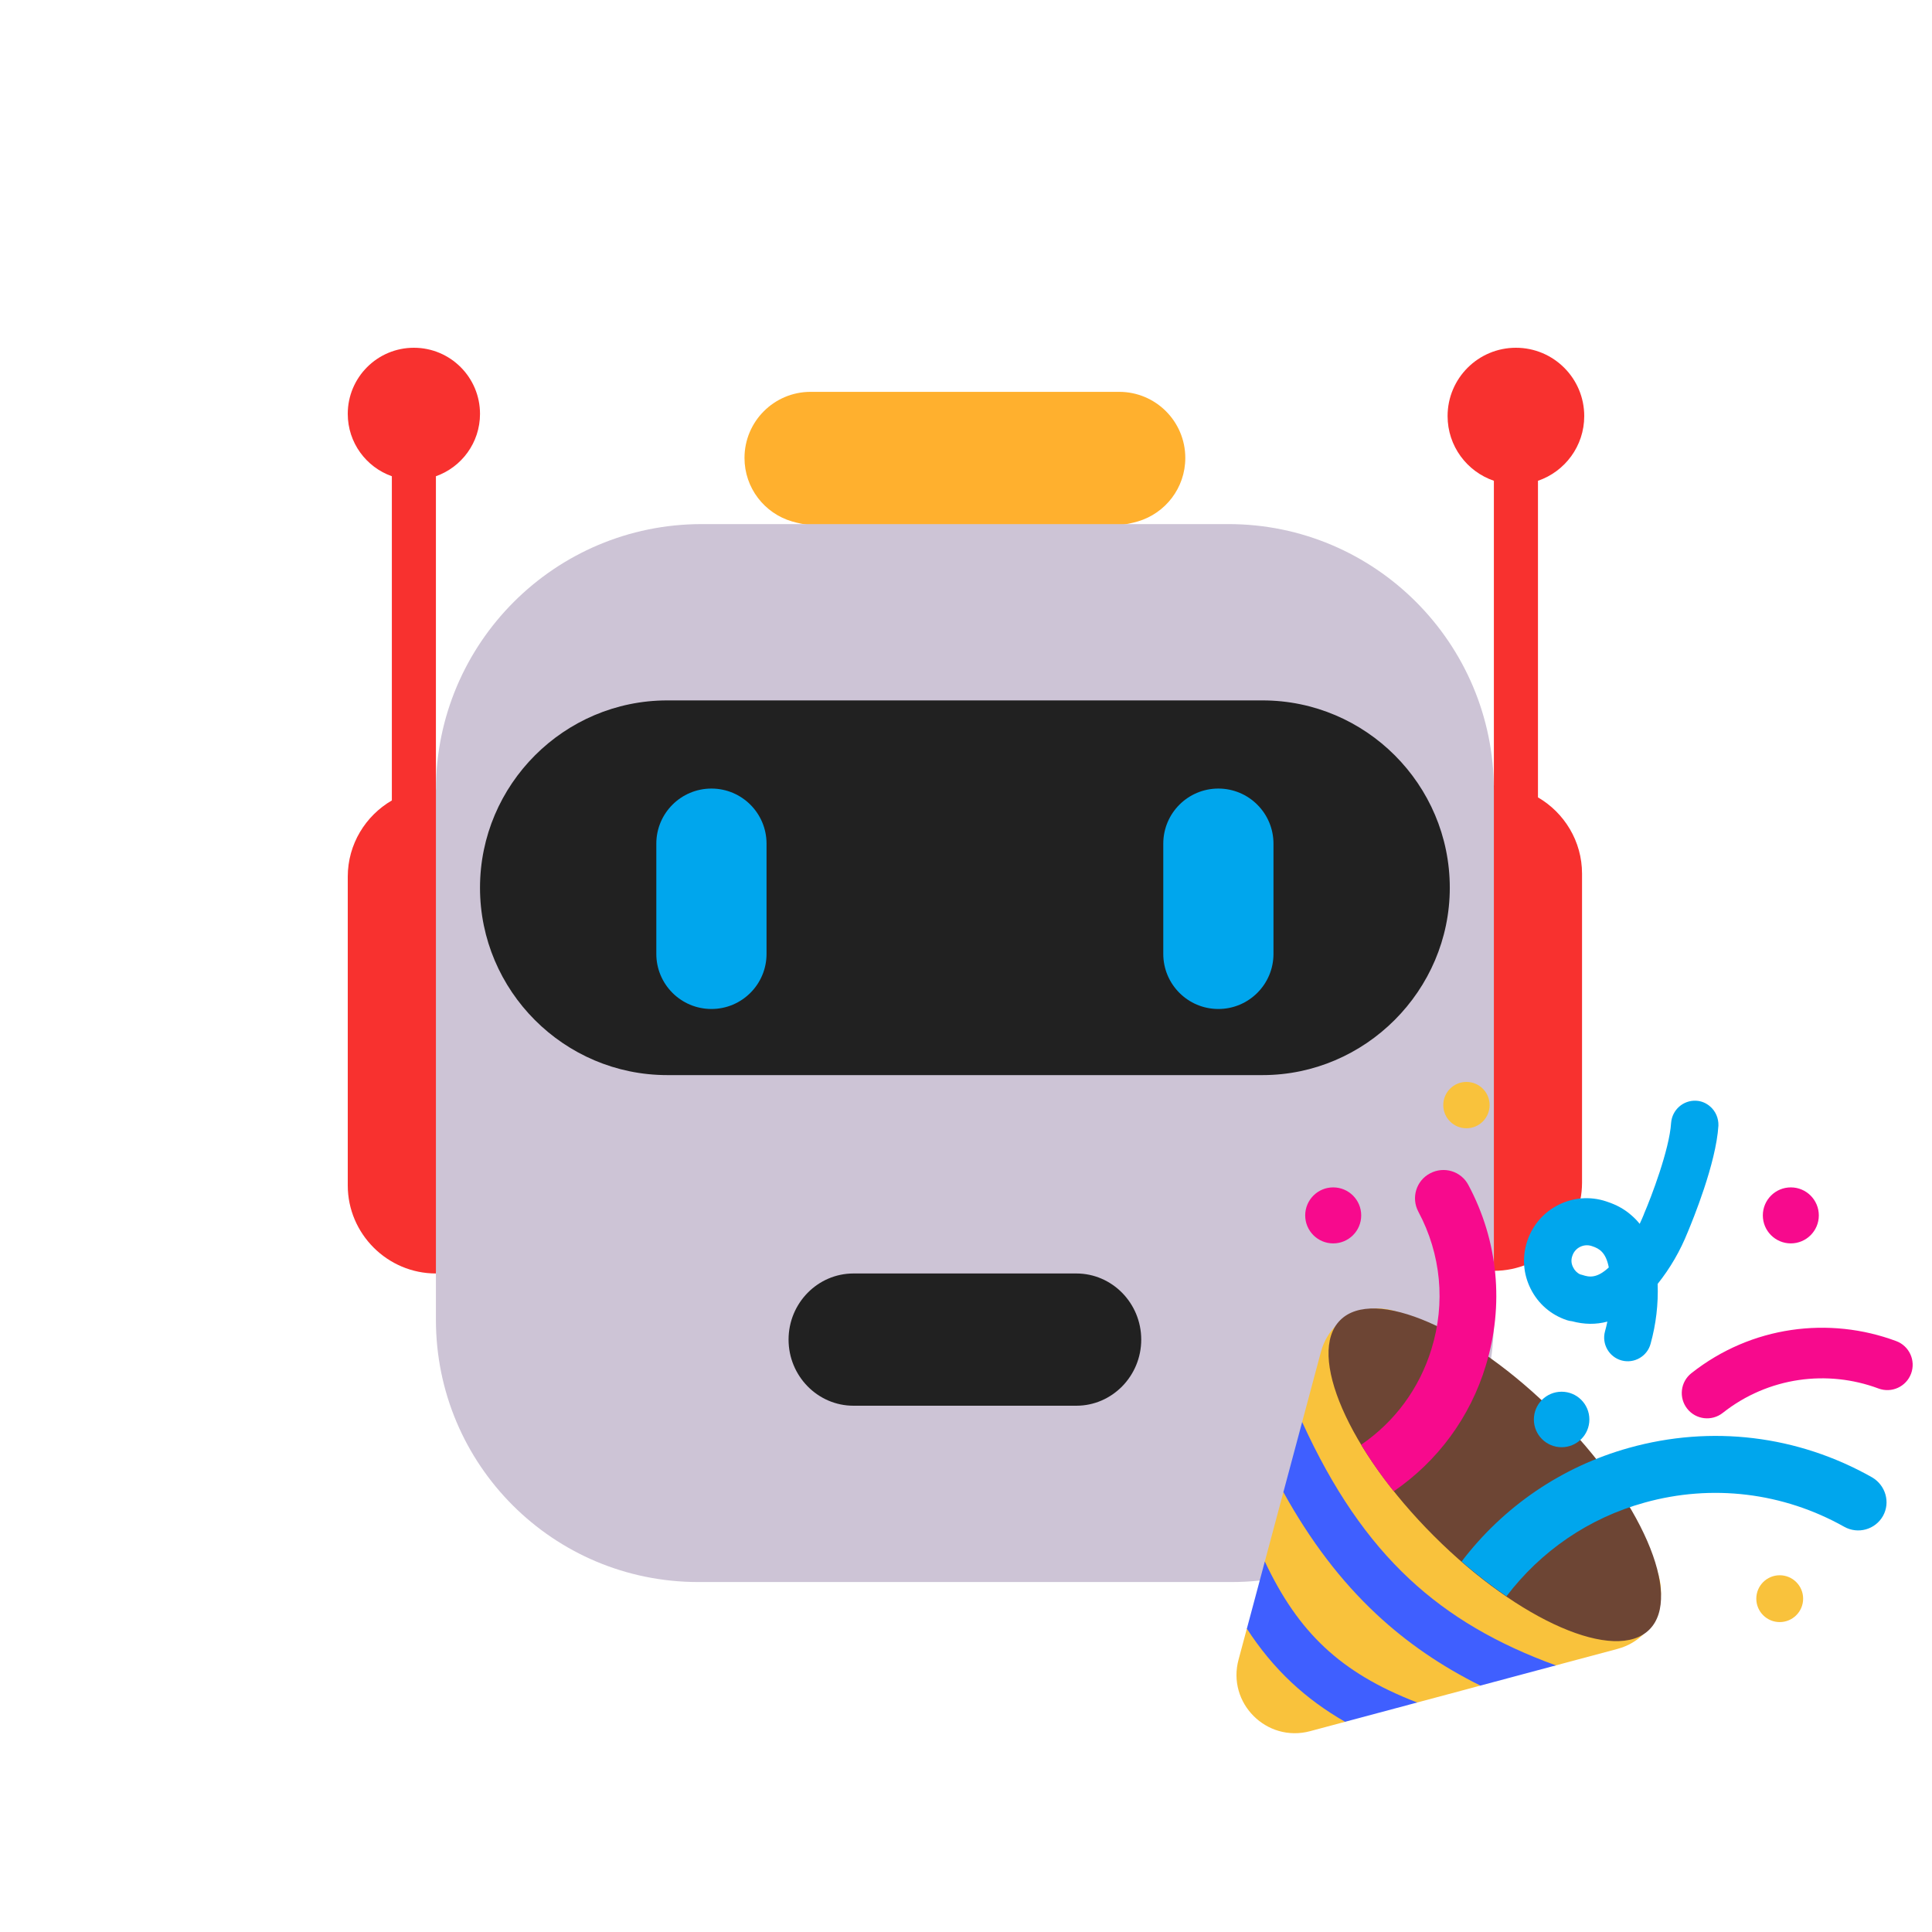 <svg width="100" height="100" viewBox="0 0 100 100" fill="none" xmlns="http://www.w3.org/2000/svg">
<path d="M24.845 21.422C24.845 22.913 23.893 24.18 22.563 24.65V40.816L27.493 53.335L22.563 65.915C20.053 65.915 18 63.863 18 61.355V45.376C18 43.697 18.92 42.223 20.282 41.431V24.65C18.952 24.18 18 22.913 18 21.422C18 19.532 19.532 18 21.422 18C23.313 18 24.845 19.532 24.845 21.422Z" fill="#F8312F"/>
<path d="M82 21.537C82 23.09 80.998 24.41 79.605 24.885V41.272C80.966 42.064 81.886 43.54 81.886 45.22V61.215C81.886 63.724 79.833 65.778 77.323 65.778L70.614 52.82L77.323 40.657V24.885C75.93 24.41 74.927 23.091 74.927 21.537C74.927 19.583 76.51 18 78.464 18C80.417 18 82 19.583 82 21.537Z" fill="#F8312F"/>
<path d="M38.535 23.704C38.535 21.814 40.067 20.282 41.957 20.282H57.929C59.819 20.282 61.351 21.814 61.351 23.704C61.351 25.254 60.321 26.563 58.908 26.985C58.277 27.172 57.608 27.221 56.977 27.409L50.011 29.472L42.895 27.4C42.273 27.218 41.615 27.171 40.994 26.989C39.573 26.573 38.535 25.26 38.535 23.704Z" fill="#FFB02E"/>
<path d="M63.747 81.886H36.139C28.633 81.886 22.563 75.817 22.563 68.31V40.885C22.563 33.287 28.724 27.127 36.322 27.127H63.587C71.162 27.127 77.323 33.287 77.323 40.885V68.333C77.323 75.817 71.254 81.886 63.747 81.886Z" fill="#CDC4D6"/>
<path d="M34.536 55.647H65.35C70.665 55.647 75.041 51.269 75.041 45.95C75.041 40.609 70.688 36.253 65.35 36.253H34.536C29.198 36.253 24.845 40.609 24.845 45.95C24.845 51.291 29.198 55.647 34.536 55.647Z" fill="#212121"/>
<path d="M44.175 72.76H55.712C57.562 72.76 59.07 71.223 59.07 69.337C59.07 67.451 57.562 65.915 55.712 65.915H44.175C42.324 65.915 40.816 67.451 40.816 69.337C40.816 71.223 42.324 72.76 44.175 72.76Z" fill="#212121"/>
<path d="M36.824 40.816C35.248 40.816 33.971 42.093 33.971 43.669V49.373C33.971 50.948 35.248 52.225 36.824 52.225C38.399 52.225 39.676 50.948 39.676 49.373V43.669C39.676 42.093 38.399 40.816 36.824 40.816Z" fill="#00A6ED"/>
<path d="M63.062 40.816C61.487 40.816 60.211 42.093 60.211 43.669V49.373C60.211 50.948 61.487 52.225 63.062 52.225C64.638 52.225 65.915 50.948 65.915 49.373V43.669C65.915 42.093 64.638 40.816 63.062 40.816Z" fill="#00A6ED"/>
<path d="M67.807 89.606L69.646 89.114L70.139 88.045L73.325 88.129L76.639 87.242L77.385 86.085L80.486 86.212L83.723 85.346C85.972 84.746 86.734 81.923 85.085 80.274L73.441 68.618C71.792 66.969 68.969 67.718 68.369 69.98L67.404 73.586L67.539 76.515L66.439 77.192L65.452 80.879L65.617 83.687L64.539 84.291L64.109 85.895C63.497 88.144 65.558 90.206 67.807 89.606Z" fill="#F9C23C"/>
<path d="M71.244 83.55C69.394 81.823 67.819 79.744 66.428 77.232L67.399 73.603C68.996 77.099 70.793 79.711 72.948 81.724C75.026 83.664 77.486 85.093 80.532 86.2L76.623 87.246C74.622 86.25 72.842 85.042 71.244 83.55Z" fill="#3F5FFF"/>
<path d="M66.854 87.09C65.97 86.263 65.21 85.337 64.537 84.299L65.467 80.823C66.345 82.684 67.328 84.113 68.56 85.265C69.789 86.415 71.319 87.338 73.355 88.121L69.621 89.12C68.593 88.53 67.678 87.86 66.854 87.09Z" fill="#3F5FFF"/>
<path d="M85.372 84.346C87.121 82.597 84.947 77.6 80.525 73.178C76.102 68.755 71.118 66.582 69.369 68.331C67.62 70.079 69.793 75.077 74.216 79.499C78.638 83.921 83.636 86.083 85.372 84.346Z" fill="#6D4534"/>
<path d="M76.002 61.334C77.552 64.233 77.864 67.556 76.902 70.692C76.09 73.365 74.416 75.626 72.142 77.188C71.493 76.376 70.93 75.564 70.456 74.777C72.192 73.59 73.466 71.866 74.091 69.83C74.828 67.444 74.591 64.92 73.416 62.721C73.029 61.997 73.304 61.11 74.016 60.735C74.741 60.348 75.628 60.622 76.002 61.334Z" fill="#F70A8D"/>
<path d="M89.17 73.131C91.532 71.265 94.595 70.885 97.232 71.869C97.91 72.121 98.664 71.777 98.917 71.099C99.17 70.422 98.825 69.667 98.148 69.415C94.688 68.125 90.656 68.619 87.546 71.076C86.978 71.524 86.882 72.347 87.33 72.915C87.779 73.483 88.602 73.579 89.17 73.131Z" fill="#F70A8D"/>
<path d="M69.006 64.358C69.807 64.358 70.456 63.709 70.456 62.909C70.456 62.108 69.807 61.459 69.006 61.459C68.206 61.459 67.557 62.108 67.557 62.909C67.557 63.709 68.206 64.358 69.006 64.358Z" fill="#F70A8D"/>
<path d="M94.142 62.909C94.142 63.709 93.493 64.358 92.693 64.358C91.892 64.358 91.244 63.709 91.244 62.909C91.244 62.108 91.892 61.459 92.693 61.459C93.493 61.459 94.142 62.108 94.142 62.909Z" fill="#F70A8D"/>
<path d="M77.102 57.199C77.102 57.862 76.565 58.399 75.903 58.399C75.24 58.399 74.703 57.862 74.703 57.199C74.703 56.537 75.24 56 75.903 56C76.565 56 77.102 56.537 77.102 57.199Z" fill="#F9C23C"/>
<path d="M93.33 82.747C93.33 83.416 92.787 83.959 92.118 83.959C91.449 83.959 90.906 83.416 90.906 82.747C90.906 82.078 91.449 81.535 92.118 81.535C92.787 81.535 93.33 82.078 93.33 82.747Z" fill="#F9C23C"/>
<path d="M88.52 57.274C88.32 57.099 88.07 56.987 87.796 56.974C87.121 56.937 86.546 57.449 86.496 58.124C86.409 59.498 85.46 61.984 85.097 62.821C85.097 62.827 85.094 62.834 85.091 62.84C85.088 62.846 85.085 62.852 85.085 62.859C85.018 63.024 84.946 63.186 84.87 63.346C84.743 63.187 84.602 63.041 84.448 62.909C84.098 62.596 83.673 62.359 83.173 62.197L83.136 62.184C81.449 61.622 79.613 62.534 79.051 64.233C78.776 65.057 78.838 65.932 79.226 66.706C79.613 67.481 80.275 68.056 81.1 68.331C81.188 68.36 81.278 68.379 81.367 68.387C81.999 68.558 82.609 68.564 83.197 68.406C83.162 68.577 83.121 68.748 83.073 68.918C82.898 69.567 83.286 70.242 83.935 70.417C84.585 70.592 85.26 70.204 85.434 69.555C85.716 68.537 85.838 67.501 85.8 66.454C86.451 65.639 86.97 64.742 87.358 63.771L87.377 63.726C87.608 63.166 88.824 60.225 88.945 58.261C88.957 57.874 88.795 57.512 88.52 57.274ZM82.424 64.508C82.768 64.622 83.121 64.815 83.271 65.602C82.656 66.174 82.261 66.111 81.912 65.994C81.869 65.98 81.827 65.969 81.785 65.959C81.626 65.885 81.498 65.753 81.424 65.594C81.324 65.407 81.312 65.195 81.387 64.995C81.524 64.583 81.974 64.358 82.386 64.495L82.424 64.508Z" fill="#00A6ED"/>
<path d="M84.323 74.939C88.583 73.752 93.043 74.29 96.891 76.463C97.603 76.876 97.853 77.763 97.465 78.462C97.065 79.174 96.166 79.424 95.454 79.024C92.293 77.25 88.62 76.801 85.122 77.775C82.236 78.575 79.763 80.274 77.976 82.622C77.214 82.098 76.427 81.498 75.653 80.823C77.814 77.987 80.825 75.914 84.323 74.939Z" fill="#00A6ED"/>
<path d="M82.266 73.472C82.266 74.265 81.623 74.908 80.83 74.908C80.036 74.908 79.393 74.265 79.393 73.472C79.393 72.678 80.036 72.035 80.83 72.035C81.623 72.035 82.266 72.678 82.266 73.472Z" fill="#00A6ED"/>
</svg>
